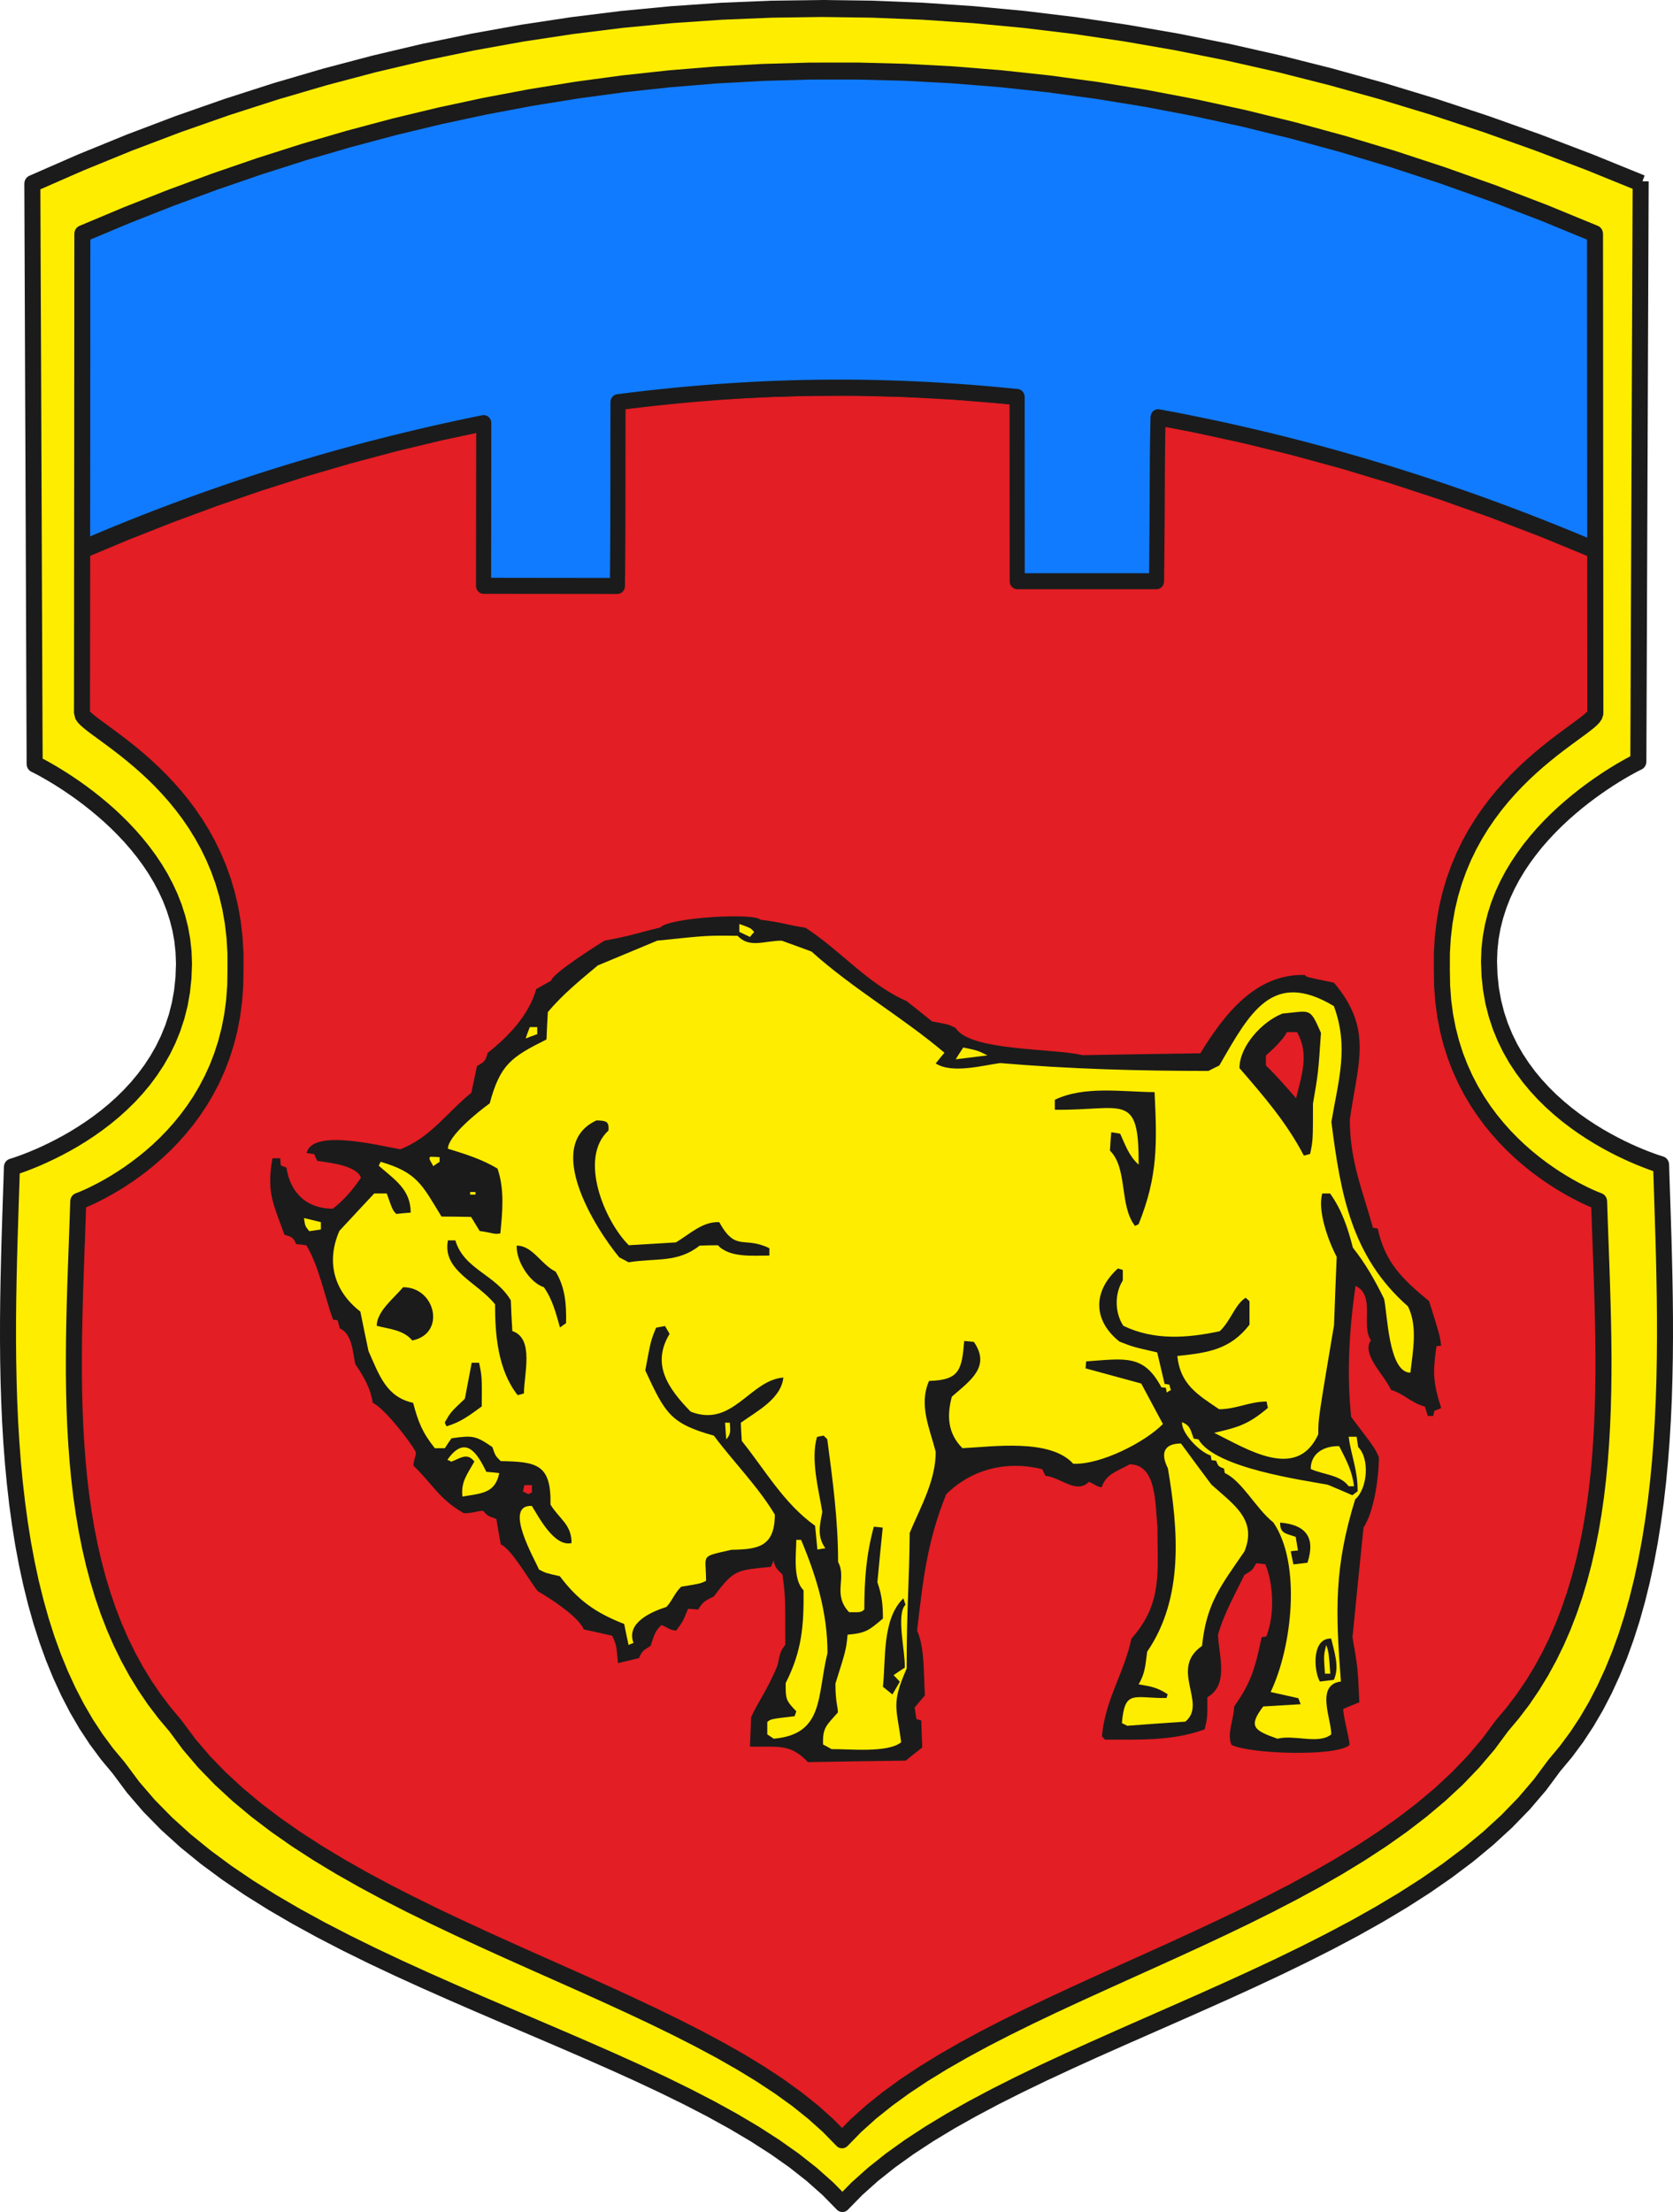 <svg width="59" height="78" viewBox="0 0 59 78" fill="none" xmlns="http://www.w3.org/2000/svg">
<path fill-rule="evenodd" clip-rule="evenodd" d="M56.248 19.414L56.261 25.151C56.261 25.716 50.684 27.882 50.847 34.188C50.766 40.363 56.393 42.362 56.393 42.362C56.588 48.592 57.246 56.037 52.966 60.855C48.14 67.885 34.599 70.065 29.695 75.453C24.792 70.065 11.011 67.885 6.185 60.855C1.905 56.037 2.563 48.592 2.758 42.362C2.758 42.362 8.385 40.363 8.304 34.188C8.467 27.882 2.891 25.716 2.891 25.151C2.895 19.515 2.899 25.049 2.903 19.414C19.422 12.278 37.042 11.249 56.248 19.414Z" fill="#E31E24"/>
<path d="M55.995 25.152L55.983 19.414L56.515 19.413L56.528 25.15V25.151L55.995 25.152ZM56.528 25.15C56.529 25.306 56.41 25.433 56.263 25.433C56.115 25.434 55.996 25.308 55.995 25.152L56.528 25.15ZM51.115 34.192L50.582 34.184V34.196L50.584 33.6L50.617 33.027L50.681 32.478L50.774 31.952L50.893 31.449L51.036 30.968L51.201 30.509L51.386 30.072L51.588 29.657L51.805 29.262L52.036 28.889L52.277 28.535L52.528 28.201L52.785 27.887L53.046 27.59L53.309 27.313L53.573 27.052L53.834 26.809L54.092 26.583L54.343 26.372L54.586 26.177L54.818 25.998L55.037 25.832L55.241 25.682L55.428 25.545L55.596 25.423L55.74 25.314L55.859 25.22L55.947 25.143L56 25.088L56.011 25.076L55.995 25.151H56.528L56.481 25.341L56.398 25.464L56.301 25.565L56.187 25.665L56.053 25.771L55.901 25.886L55.731 26.011L55.545 26.147L55.343 26.295L55.129 26.456L54.904 26.631L54.669 26.819L54.427 27.022L54.18 27.239L53.93 27.472L53.679 27.72L53.428 27.984L53.181 28.265L52.938 28.562L52.702 28.877L52.474 29.209L52.258 29.56L52.055 29.929L51.865 30.317L51.693 30.725L51.539 31.153L51.406 31.602L51.295 32.072L51.208 32.565L51.148 33.079L51.116 33.618L51.115 34.18V34.192ZM51.115 34.18C51.119 34.336 51.003 34.466 50.856 34.47C50.709 34.474 50.586 34.352 50.582 34.196L51.115 34.18ZM56.66 42.353L56.127 42.372L56.309 42.63L56.288 42.622L56.238 42.603L56.158 42.571L56.051 42.526L55.919 42.467L55.764 42.394L55.589 42.307L55.395 42.205L55.184 42.088L54.959 41.955L54.721 41.806L54.473 41.641L54.216 41.459L53.953 41.259L53.686 41.041L53.417 40.805L53.148 40.55L52.881 40.276L52.618 39.982L52.362 39.668L52.114 39.333L51.877 38.977L51.653 38.599L51.444 38.2L51.253 37.779L51.081 37.334L50.93 36.867L50.804 36.378L50.704 35.864L50.633 35.328L50.591 34.768L50.582 34.184L51.115 34.192L51.124 34.741L51.162 35.267L51.23 35.768L51.323 36.246L51.44 36.702L51.579 37.136L51.739 37.548L51.917 37.94L52.112 38.312L52.32 38.663L52.541 38.995L52.773 39.308L53.013 39.602L53.26 39.878L53.511 40.136L53.764 40.377L54.018 40.599L54.271 40.805L54.52 40.994L54.763 41.167L54.998 41.324L55.224 41.465L55.437 41.591L55.637 41.702L55.82 41.798L55.986 41.88L56.131 41.948L56.253 42.003L56.352 42.045L56.423 42.074L56.467 42.09L56.478 42.094L56.66 42.353ZM56.478 42.094C56.618 42.144 56.693 42.304 56.646 42.452C56.6 42.6 56.449 42.68 56.309 42.63L56.478 42.094ZM53.183 61.021L52.752 60.688L52.773 60.661L53.151 60.212L53.501 59.75L53.825 59.274L54.124 58.784L54.399 58.282L54.65 57.768L54.88 57.243L55.087 56.707L55.275 56.16L55.443 55.604L55.592 55.039L55.724 54.466L55.839 53.886L55.938 53.298L56.023 52.705L56.094 52.106L56.152 51.502L56.198 50.895L56.233 50.284L56.258 49.671L56.273 49.056L56.281 48.439L56.282 47.823L56.276 47.206L56.265 46.591L56.25 45.977L56.232 45.366L56.212 44.758L56.19 44.154L56.168 43.554L56.147 42.96L56.127 42.372L56.66 42.353L56.68 42.94L56.701 43.533L56.723 44.132L56.744 44.737L56.765 45.347L56.783 45.961L56.798 46.579L56.809 47.198L56.815 47.82L56.814 48.443L56.806 49.067L56.79 49.691L56.765 50.313L56.729 50.935L56.683 51.554L56.623 52.17L56.551 52.782L56.464 53.391L56.362 53.994L56.244 54.591L56.107 55.183L55.953 55.767L55.779 56.343L55.584 56.911L55.368 57.469L55.129 58.017L54.866 58.554L54.578 59.08L54.265 59.593L53.925 60.093L53.557 60.578L53.161 61.048L53.183 61.021ZM53.161 61.048C53.06 61.162 52.892 61.167 52.785 61.06C52.678 60.953 52.672 60.774 52.773 60.661L53.161 61.048ZM29.505 75.649L29.888 75.257H29.505L30.002 74.747L30.546 74.258L31.133 73.786L31.76 73.331L32.424 72.89L33.121 72.461L33.849 72.043L34.604 71.635L35.383 71.234L36.184 70.839L37.002 70.448L37.836 70.061L38.681 69.675L39.535 69.288L40.394 68.901L41.255 68.51L42.116 68.115L42.973 67.714L43.822 67.305L44.661 66.888L45.487 66.46L46.295 66.02L47.083 65.568L47.848 65.101L48.587 64.618L49.296 64.118L49.972 63.6L50.612 63.062L51.213 62.503L51.772 61.922L52.286 61.318L52.752 60.688L53.183 61.021L52.694 61.682L52.157 62.314L51.575 62.918L50.953 63.496L50.294 64.051L49.599 64.583L48.874 65.094L48.121 65.587L47.343 66.061L46.543 66.52L45.725 66.965L44.891 67.397L44.045 67.818L43.19 68.23L42.33 68.633L41.466 69.029L40.603 69.421L39.743 69.808L38.891 70.194L38.048 70.579L37.218 70.965L36.405 71.353L35.612 71.744L34.841 72.141L34.097 72.543L33.381 72.954L32.699 73.374L32.052 73.804L31.445 74.245L30.879 74.699L30.36 75.167L29.888 75.649H29.505ZM29.888 75.649C29.786 75.761 29.617 75.765 29.511 75.656C29.406 75.548 29.403 75.369 29.505 75.257L29.888 75.649ZM5.992 61.048L6.38 60.661L6.401 60.688L6.868 61.317L7.383 61.922L7.945 62.503L8.551 63.062L9.196 63.599L9.879 64.118L10.595 64.618L11.341 65.1L12.115 65.567L12.913 66.02L13.731 66.459L14.567 66.887L15.416 67.305L16.277 67.713L17.145 68.114L18.017 68.51L18.889 68.9L19.76 69.288L20.625 69.674L21.48 70.06L22.324 70.448L23.153 70.838L23.962 71.233L24.751 71.634L25.514 72.043L26.249 72.46L26.952 72.889L27.622 73.33L28.253 73.786L28.843 74.257L29.39 74.747L29.888 75.257L29.505 75.649L29.033 75.167L28.511 74.7L27.943 74.245L27.331 73.804L26.679 73.374L25.99 72.955L25.268 72.544L24.515 72.141L23.736 71.745L22.933 71.353L22.11 70.965L21.27 70.58L20.417 70.195L19.553 69.809L18.683 69.421L17.808 69.03L16.933 68.633L16.061 68.23L15.196 67.819L14.339 67.398L13.495 66.966L12.667 66.521L11.858 66.062L11.071 65.587L10.31 65.095L9.577 64.584L8.876 64.052L8.211 63.497L7.585 62.919L7 62.314L6.461 61.682L5.971 61.021L5.992 61.048ZM5.971 61.021C5.884 60.895 5.91 60.718 6.029 60.626C6.148 60.534 6.315 60.562 6.401 60.688L5.971 61.021ZM2.675 42.094L2.844 42.63L3.026 42.372L3.006 42.96L2.985 43.554L2.963 44.154L2.942 44.758L2.921 45.366L2.903 45.977L2.888 46.591L2.877 47.206L2.872 47.823L2.872 48.439L2.88 49.056L2.896 49.671L2.921 50.284L2.956 50.895L3.002 51.502L3.059 52.106L3.13 52.705L3.215 53.298L3.314 53.886L3.43 54.466L3.561 55.039L3.711 55.604L3.879 56.16L4.066 56.707L4.274 57.243L4.503 57.768L4.755 58.282L5.029 58.784L5.328 59.274L5.652 59.75L6.002 60.212L6.38 60.661L5.992 61.048L5.596 60.578L5.228 60.093L4.888 59.593L4.575 59.08L4.288 58.554L4.025 58.017L3.786 57.469L3.569 56.911L3.375 56.343L3.2 55.767L3.046 55.182L2.91 54.591L2.791 53.994L2.689 53.391L2.602 52.782L2.53 52.17L2.471 51.554L2.424 50.935L2.389 50.313L2.363 49.691L2.347 49.067L2.339 48.443L2.339 47.82L2.345 47.198L2.355 46.579L2.37 45.961L2.389 45.347L2.409 44.737L2.431 44.132L2.453 43.533L2.474 42.94L2.493 42.353L2.675 42.094ZM2.493 42.353C2.498 42.197 2.621 42.075 2.768 42.08C2.915 42.085 3.031 42.216 3.026 42.372L2.493 42.353ZM8.038 34.18L8.571 34.196V34.184L8.562 34.768L8.521 35.328L8.449 35.864L8.349 36.378L8.223 36.867L8.073 37.334L7.901 37.778L7.709 38.2L7.501 38.599L7.276 38.977L7.04 39.333L6.792 39.668L6.535 39.982L6.273 40.276L6.006 40.55L5.737 40.805L5.467 41.041L5.2 41.259L4.937 41.459L4.681 41.641L4.432 41.806L4.195 41.955L3.969 42.088L3.758 42.205L3.565 42.307L3.389 42.394L3.234 42.467L3.102 42.526L2.996 42.571L2.916 42.603L2.866 42.622L2.844 42.63L2.675 42.094L2.686 42.09L2.73 42.074L2.802 42.045L2.9 42.003L3.023 41.948L3.168 41.88L3.333 41.798L3.517 41.702L3.716 41.591L3.93 41.465L4.155 41.324L4.391 41.167L4.634 40.994L4.883 40.805L5.135 40.599L5.389 40.377L5.643 40.136L5.894 39.878L6.14 39.602L6.381 39.308L6.612 38.995L6.833 38.663L7.042 38.312L7.236 37.94L7.414 37.549L7.574 37.136L7.714 36.702L7.831 36.246L7.924 35.768L7.991 35.267L8.03 34.741L8.038 34.192V34.18ZM8.038 34.192C8.036 34.036 8.154 33.907 8.301 33.905C8.448 33.903 8.569 34.028 8.571 34.184L8.038 34.192ZM2.625 25.151L3.158 25.151V25.151L3.143 25.076L3.153 25.088L3.206 25.143L3.295 25.22L3.413 25.314L3.558 25.423L3.725 25.545L3.912 25.682L4.116 25.832L4.336 25.998L4.568 26.177L4.811 26.372L5.062 26.583L5.319 26.809L5.581 27.052L5.844 27.313L6.108 27.59L6.369 27.887L6.626 28.201L6.876 28.535L7.118 28.889L7.348 29.262L7.566 29.657L7.768 30.072L7.953 30.509L8.117 30.968L8.261 31.449L8.379 31.952L8.472 32.478L8.536 33.027L8.57 33.6L8.571 34.196L8.038 34.18L8.037 33.618L8.006 33.079L7.945 32.565L7.859 32.072L7.748 31.602L7.614 31.153L7.46 30.725L7.288 30.317L7.099 29.929L6.895 29.56L6.679 29.209L6.452 28.877L6.216 28.562L5.973 28.265L5.725 27.984L5.475 27.72L5.223 27.472L4.973 27.239L4.726 27.022L4.484 26.819L4.25 26.631L4.024 26.456L3.81 26.295L3.609 26.147L3.422 26.01L3.252 25.886L3.1 25.771L2.967 25.665L2.853 25.565L2.755 25.464L2.672 25.341L2.625 25.151V25.151ZM2.625 25.151C2.625 24.995 2.745 24.868 2.892 24.868C3.039 24.868 3.158 24.995 3.158 25.151H2.625ZM2.804 19.152L3.005 19.675L3.171 19.414L3.17 20.345L3.169 21.047L3.169 21.553L3.168 21.896L3.168 22.016L3.167 22.108L3.167 22.175L3.166 22.222L3.166 22.254L3.165 22.277L3.165 22.294L3.164 22.302V22.302L3.164 22.307L3.163 22.32L3.163 22.348L3.163 22.393L3.162 22.46L3.162 22.55L3.162 22.67L3.161 23.012L3.16 23.518L3.159 24.22L3.158 25.151L2.625 25.151L2.626 24.219L2.627 23.517L2.628 23.011L2.629 22.668L2.629 22.548L2.63 22.456L2.63 22.389L2.63 22.342L2.631 22.309L2.631 22.287L2.632 22.273L2.633 22.262L2.633 22.259L2.633 22.257L2.633 22.245L2.633 22.216L2.634 22.171L2.634 22.104L2.635 22.014L2.635 21.894L2.636 21.552L2.637 21.046L2.637 20.344L2.638 19.413L2.804 19.152ZM2.638 19.413C2.638 19.257 2.758 19.131 2.905 19.131C3.052 19.131 3.171 19.258 3.171 19.414L2.638 19.413ZM56.515 19.413L55.983 19.414L56.15 19.676L54.36 18.939L52.579 18.256L50.807 17.626L49.045 17.048L47.291 16.521L45.547 16.045L43.811 15.619L42.084 15.243L40.366 14.916L38.656 14.638L36.955 14.408L35.262 14.226L33.578 14.09L31.901 14.001L30.233 13.957L28.573 13.959L26.92 14.005L25.276 14.095L23.638 14.229L22.009 14.406L20.386 14.625L18.772 14.886L17.164 15.188L15.563 15.531L13.97 15.915L12.384 16.338L10.804 16.799L9.231 17.3L7.665 17.838L6.105 18.414L4.552 19.026L3.005 19.675L2.804 19.152L4.361 18.499L5.925 17.882L7.495 17.302L9.072 16.76L10.657 16.256L12.248 15.791L13.846 15.365L15.452 14.979L17.065 14.633L18.685 14.329L20.313 14.066L21.948 13.845L23.59 13.666L25.241 13.531L26.899 13.44L28.566 13.394L30.24 13.392L31.922 13.436L33.612 13.526L35.31 13.663L37.016 13.847L38.731 14.079L40.453 14.359L42.185 14.688L43.925 15.067L45.673 15.496L47.43 15.975L49.196 16.506L50.971 17.088L52.754 17.723L54.547 18.41L56.348 19.151L56.515 19.413ZM56.348 19.151C56.485 19.209 56.551 19.374 56.496 19.519C56.442 19.663 56.286 19.734 56.15 19.676L56.348 19.151Z" fill="#1B1B1B"/>
<path fill-rule="evenodd" clip-rule="evenodd" d="M2.897 19.339C7.525 17.34 12.25 15.891 17.061 14.919L17.054 20.656L21.774 20.661C21.798 18.608 21.79 17.033 21.795 14.181C26.486 13.576 30.984 13.493 35.871 13.999L35.874 20.494L40.787 20.495C40.826 17.115 40.8 16.587 40.842 14.711C45.864 15.632 51.007 17.15 56.258 19.382L56.25 8.244C37.045 0.079 19.424 1.109 2.906 8.244C2.903 11.942 2.9 15.641 2.897 19.339Z" fill="#107BFF"/>
<path d="M17.326 14.919L16.794 14.918L17.11 15.196L16.66 15.289L16.212 15.384L15.764 15.481L15.316 15.582L14.869 15.685L14.422 15.792L13.976 15.901L13.53 16.013L13.085 16.128L12.641 16.246L12.197 16.367L11.753 16.491L11.31 16.617L10.867 16.747L10.426 16.88L9.984 17.015L9.543 17.154L9.103 17.295L8.663 17.44L8.224 17.587L7.786 17.738L7.347 17.892L6.91 18.049L6.473 18.209L6.036 18.372L5.601 18.538L5.165 18.707L4.73 18.88L4.296 19.055L3.863 19.234L3.429 19.416L2.997 19.601L2.796 19.077L3.232 18.891L3.668 18.707L4.105 18.527L4.542 18.351L4.98 18.177L5.419 18.006L5.858 17.839L6.298 17.675L6.738 17.514L7.179 17.356L7.62 17.201L8.062 17.049L8.504 16.901L8.947 16.755L9.39 16.612L9.834 16.473L10.279 16.336L10.724 16.203L11.17 16.072L11.616 15.944L12.062 15.82L12.51 15.698L12.958 15.579L13.406 15.464L13.854 15.351L14.304 15.241L14.754 15.134L15.204 15.029L15.655 14.928L16.106 14.83L16.558 14.734L17.01 14.641L17.326 14.919ZM17.01 14.641C17.154 14.612 17.294 14.713 17.322 14.866C17.349 15.019 17.254 15.167 17.11 15.196L17.01 14.641ZM16.787 20.656L16.794 14.918L17.326 14.919L17.32 20.657L17.053 20.939L16.787 20.656ZM17.32 20.657C17.32 20.813 17.2 20.939 17.053 20.939C16.906 20.939 16.787 20.812 16.787 20.656L17.32 20.657ZM21.773 20.944L17.053 20.939L17.054 20.373L21.774 20.379L22.04 20.665L21.773 20.944ZM21.774 20.379C21.921 20.379 22.04 20.506 22.04 20.662C22.04 20.818 21.92 20.944 21.773 20.944L21.774 20.379ZM21.762 13.901L21.826 14.462L22.061 14.182L22.06 14.702L22.059 15.195L22.059 15.663L22.058 16.109L22.058 16.535L22.058 16.944L22.057 17.339L22.057 17.721L22.056 18.095L22.055 18.462L22.055 18.643L22.054 18.824L22.053 19.005L22.052 19.185L22.051 19.366L22.05 19.547L22.049 19.729L22.047 19.913L22.046 20.098L22.044 20.285L22.042 20.473L22.04 20.665L21.507 20.658L21.509 20.467L21.511 20.279L21.513 20.092L21.514 19.908L21.516 19.725L21.517 19.543L21.518 19.362L21.52 19.182L21.52 19.002L21.521 18.822L21.522 18.641L21.523 18.46L21.523 18.094L21.524 17.721L21.524 17.338L21.525 16.943L21.525 16.534L21.525 16.108L21.526 15.662L21.526 15.194L21.527 14.701L21.528 14.181L21.762 13.901ZM21.528 14.181C21.528 14.025 21.648 13.899 21.795 13.899C21.942 13.899 22.061 14.026 22.061 14.182L21.528 14.181ZM36.136 13.999L35.603 13.999L35.844 14.28L35.389 14.235L34.936 14.193L34.485 14.154L34.035 14.119L33.588 14.087L33.143 14.058L32.699 14.033L32.257 14.011L31.816 13.993L31.377 13.978L30.938 13.966L30.501 13.957L30.065 13.952L29.63 13.95L29.195 13.952L28.762 13.956L28.328 13.964L27.896 13.975L27.464 13.99L27.032 14.007L26.599 14.028L26.168 14.051L25.736 14.078L25.304 14.108L24.871 14.142L24.438 14.178L24.005 14.218L23.571 14.261L23.136 14.306L22.7 14.355L22.264 14.407L21.826 14.462L21.762 13.901L22.203 13.846L22.643 13.793L23.082 13.744L23.52 13.698L23.957 13.655L24.394 13.615L24.831 13.578L25.267 13.545L25.703 13.514L26.138 13.487L26.574 13.463L27.009 13.442L27.445 13.425L27.881 13.41L28.318 13.399L28.755 13.391L29.192 13.387L29.63 13.385L30.069 13.387L30.509 13.392L30.95 13.401L31.392 13.413L31.835 13.428L32.28 13.447L32.726 13.469L33.173 13.494L33.622 13.523L34.073 13.555L34.526 13.59L34.98 13.629L35.437 13.672L35.896 13.717L36.136 13.999ZM35.896 13.717C36.042 13.732 36.149 13.871 36.135 14.026C36.121 14.181 35.991 14.295 35.844 14.28L35.896 13.717ZM35.607 20.494L35.603 13.999L36.136 13.999L36.139 20.494L35.873 20.777L35.607 20.494ZM36.139 20.494C36.139 20.65 36.02 20.777 35.873 20.777C35.726 20.777 35.607 20.65 35.607 20.494L36.139 20.494ZM40.786 20.778L35.873 20.777V20.212L40.786 20.213L41.052 20.499L40.786 20.778ZM40.786 20.213C40.933 20.213 41.052 20.339 41.052 20.495C41.052 20.651 40.933 20.778 40.786 20.778V20.213ZM40.886 14.433L40.795 14.99L41.107 14.718L41.103 14.889L41.1 15.054L41.097 15.212L41.094 15.365L41.092 15.512L41.09 15.656L41.088 15.797L41.087 15.934L41.085 16.071L41.084 16.206L41.083 16.341L41.082 16.476L41.08 16.753L41.079 17.041L41.077 17.346L41.076 17.676L41.074 18.035L41.072 18.431L41.07 18.645L41.068 18.869L41.066 19.106L41.064 19.356L41.062 19.619L41.059 19.897L41.056 20.19L41.052 20.499L40.519 20.492L40.523 20.183L40.526 19.891L40.529 19.613L40.531 19.35L40.533 19.101L40.535 18.864L40.537 18.64L40.539 18.427L40.541 18.032L40.543 17.673L40.544 17.343L40.546 17.038L40.547 16.749L40.549 16.473L40.55 16.336L40.551 16.201L40.552 16.064L40.554 15.928L40.555 15.789L40.557 15.648L40.559 15.503L40.562 15.355L40.564 15.201L40.567 15.042L40.571 14.877L40.574 14.705L40.886 14.433ZM40.574 14.705C40.578 14.549 40.7 14.425 40.847 14.429C40.994 14.432 41.11 14.562 41.107 14.718L40.574 14.705ZM55.991 19.382L56.524 19.382L56.158 19.644L55.668 19.438L55.178 19.235L54.689 19.037L54.2 18.843L53.713 18.653L53.225 18.467L52.739 18.285L52.253 18.107L51.768 17.933L51.284 17.764L50.8 17.598L50.317 17.436L49.834 17.278L49.352 17.123L48.871 16.973L48.391 16.827L47.911 16.684L47.431 16.545L46.953 16.41L46.475 16.279L45.998 16.151L45.522 16.028L45.046 15.908L44.571 15.791L44.097 15.678L43.623 15.569L43.15 15.464L42.677 15.362L42.206 15.263L41.735 15.169L41.265 15.077L40.795 14.99L40.886 14.433L41.359 14.521L41.833 14.613L42.307 14.709L42.782 14.808L43.258 14.91L43.734 15.017L44.211 15.127L44.689 15.24L45.167 15.357L45.647 15.478L46.127 15.603L46.607 15.731L47.088 15.864L47.57 16L48.053 16.139L48.536 16.283L49.02 16.43L49.504 16.582L49.99 16.737L50.475 16.896L50.962 17.059L51.449 17.227L51.937 17.397L52.425 17.572L52.915 17.752L53.404 17.935L53.895 18.122L54.386 18.313L54.877 18.509L55.37 18.708L55.863 18.912L56.356 19.119L55.991 19.382ZM56.356 19.119C56.493 19.177 56.559 19.342 56.505 19.487C56.45 19.632 56.295 19.702 56.158 19.644L56.356 19.119ZM56.515 8.244L56.524 19.382L55.991 19.382L55.983 8.244L56.348 7.982L56.515 8.244ZM55.983 8.244C55.983 8.088 56.102 7.961 56.249 7.961C56.396 7.961 56.515 8.088 56.515 8.244L55.983 8.244ZM3.171 8.244L2.638 8.244L2.804 7.982L4.361 7.329L5.925 6.713L7.495 6.133L9.072 5.591L10.657 5.087L12.248 4.622L13.846 4.196L15.452 3.809L17.065 3.464L18.685 3.159L20.313 2.896L21.948 2.675L23.59 2.497L25.241 2.362L26.899 2.271L28.566 2.224L30.24 2.223L31.922 2.267L33.612 2.357L35.31 2.493L37.016 2.677L38.731 2.909L40.453 3.189L42.185 3.519L43.925 3.897L45.673 4.326L47.43 4.806L49.196 5.336L50.971 5.919L52.754 6.553L54.547 7.241L56.348 7.982L56.15 8.506L54.36 7.77L52.579 7.087L50.807 6.456L49.045 5.878L47.291 5.351L45.547 4.875L43.811 4.45L42.084 4.074L40.366 3.747L38.656 3.469L36.955 3.239L35.262 3.056L33.578 2.92L31.901 2.831L30.233 2.788L28.573 2.789L26.92 2.835L25.276 2.926L23.638 3.06L22.009 3.236L20.386 3.456L18.772 3.717L17.164 4.019L15.563 4.362L13.97 4.745L12.384 5.168L10.804 5.63L9.231 6.13L7.665 6.669L6.105 7.244L4.552 7.857L3.005 8.506L3.171 8.244ZM3.005 8.506C2.869 8.565 2.713 8.495 2.658 8.351C2.602 8.206 2.668 8.041 2.804 7.982L3.005 8.506ZM2.796 19.077L2.997 19.601L2.63 19.339L2.63 18.645L2.631 17.952L2.631 17.259L2.632 16.565L2.632 15.871L2.633 15.178L2.633 14.485L2.634 13.791L2.635 13.098L2.635 12.404L2.636 11.711L2.636 11.017L2.637 10.324L2.637 9.631L2.638 8.937L2.638 8.244L3.171 8.244L3.171 8.938L3.17 9.631L3.169 10.324L3.169 11.018L3.169 11.711L3.168 12.405L3.167 13.098L3.167 13.791L3.166 14.485L3.166 15.178L3.165 15.872L3.165 16.565L3.164 17.259L3.164 17.952L3.163 18.646L3.163 19.339L2.796 19.077ZM3.163 19.339C3.163 19.495 3.043 19.622 2.896 19.622C2.749 19.622 2.63 19.495 2.63 19.339L3.163 19.339Z" fill="#1B1B1B"/>
<path fill-rule="evenodd" clip-rule="evenodd" d="M57.859 6.393L57.778 26.857C57.778 26.857 52.512 29.351 52.512 33.898C52.512 39.333 58.58 41.069 58.58 41.069C58.786 47.674 59.351 57.148 54.814 62.256C49.697 69.71 34.907 71.988 29.708 77.701C24.51 71.988 9.303 69.793 4.186 62.339C-0.351 57.231 0.214 47.757 0.42 41.153C0.42 41.153 6.488 39.416 6.488 33.981C6.488 29.434 1.222 26.94 1.222 26.94C1.195 20.118 1.168 13.297 1.141 6.476C19.346 -1.756 38.264 -1.759 57.895 6.467L57.859 6.393ZM56.249 8.244L56.262 25.151C56.262 25.716 50.685 27.882 50.849 34.188C50.767 40.363 56.394 42.363 56.394 42.363C56.589 48.592 57.247 56.037 52.967 60.855C48.141 67.885 34.6 70.065 29.696 75.453C24.793 70.065 11.012 67.885 6.186 60.855C1.906 56.037 2.564 48.592 2.76 42.363C2.76 42.363 8.386 40.363 8.305 34.188C8.468 27.882 2.892 25.716 2.892 25.151C2.896 19.515 2.9 13.88 2.905 8.244C19.423 1.109 37.044 0.08 56.249 8.244Z" fill="#FFED00"/>
<path d="M57.495 26.855L57.577 6.391L58.142 6.394L58.061 26.858L57.893 27.13L57.495 26.855ZM58.061 26.858C58.06 27.023 57.933 27.157 57.777 27.156C57.621 27.156 57.495 27.021 57.495 26.855L58.061 26.858ZM52.794 33.898H52.229L52.245 33.455L52.292 33.024L52.367 32.607L52.468 32.203L52.593 31.813L52.74 31.436L52.907 31.074L53.092 30.725L53.293 30.391L53.507 30.071L53.732 29.765L53.967 29.473L54.209 29.194L54.457 28.93L54.708 28.68L54.961 28.444L55.214 28.222L55.465 28.014L55.711 27.819L55.951 27.639L56.183 27.473L56.406 27.32L56.616 27.182L56.813 27.058L56.994 26.948L57.158 26.853L57.302 26.772L57.424 26.705L57.524 26.653L57.597 26.615L57.644 26.592L57.663 26.583L57.893 27.13L57.882 27.136L57.84 27.156L57.772 27.191L57.679 27.24L57.564 27.303L57.426 27.38L57.27 27.471L57.097 27.576L56.909 27.695L56.708 27.827L56.495 27.973L56.273 28.132L56.043 28.304L55.807 28.49L55.569 28.689L55.328 28.9L55.089 29.124L54.851 29.36L54.617 29.61L54.389 29.87L54.17 30.144L53.96 30.429L53.762 30.725L53.577 31.033L53.408 31.352L53.255 31.683L53.122 32.024L53.009 32.377L52.917 32.74L52.85 33.114L52.809 33.5L52.794 33.898ZM52.794 33.898C52.794 34.063 52.668 34.197 52.512 34.197C52.356 34.197 52.229 34.063 52.229 33.898H52.794ZM58.862 41.059L58.297 41.079L58.506 41.359L58.484 41.352L58.43 41.336L58.345 41.308L58.23 41.269L58.088 41.218L57.922 41.154L57.733 41.079L57.524 40.99L57.297 40.888L57.054 40.773L56.797 40.643L56.529 40.499L56.251 40.34L55.967 40.165L55.677 39.975L55.385 39.768L55.092 39.545L54.802 39.304L54.515 39.046L54.234 38.77L53.963 38.475L53.702 38.161L53.455 37.828L53.223 37.475L53.01 37.101L52.817 36.707L52.647 36.291L52.503 35.855L52.386 35.397L52.301 34.919L52.248 34.419L52.229 33.898H52.794L52.811 34.374L52.859 34.829L52.937 35.264L53.042 35.678L53.173 36.073L53.327 36.449L53.502 36.807L53.697 37.148L53.909 37.471L54.136 37.778L54.377 38.067L54.629 38.341L54.89 38.598L55.158 38.839L55.431 39.065L55.707 39.276L55.983 39.471L56.257 39.651L56.527 39.817L56.791 39.968L57.046 40.105L57.291 40.229L57.523 40.339L57.739 40.436L57.938 40.52L58.117 40.592L58.275 40.651L58.408 40.7L58.515 40.736L58.593 40.761L58.641 40.776L58.653 40.78L58.862 41.059ZM58.653 40.78C58.804 40.823 58.893 40.988 58.852 41.147C58.812 41.307 58.657 41.402 58.506 41.359L58.653 40.78ZM55.042 62.432L54.585 62.08L54.608 62.05L55.007 61.572L55.379 61.07L55.724 60.546L56.043 59.999L56.337 59.431L56.607 58.844L56.855 58.239L57.08 57.617L57.284 56.98L57.467 56.328L57.632 55.663L57.777 54.986L57.906 54.3L58.017 53.604L58.114 52.9L58.195 52.191L58.263 51.476L58.318 50.758L58.361 50.038L58.393 49.316L58.416 48.595L58.429 47.877L58.435 47.161L58.434 46.449L58.427 45.744L58.415 45.046L58.4 44.355L58.381 43.675L58.36 43.007L58.339 42.35L58.318 41.707L58.297 41.079L58.862 41.059L58.882 41.686L58.904 42.329L58.925 42.986L58.946 43.657L58.964 44.34L58.98 45.033L58.992 45.735L58.999 46.446L59 47.163L58.994 47.885L58.98 48.611L58.958 49.34L58.925 50.071L58.881 50.801L58.825 51.53L58.757 52.257L58.674 52.98L58.575 53.697L58.462 54.408L58.33 55.111L58.18 55.806L58.011 56.49L57.822 57.162L57.611 57.821L57.378 58.466L57.12 59.095L56.839 59.707L56.531 60.301L56.196 60.875L55.833 61.427L55.441 61.956L55.019 62.462L55.042 62.432ZM55.019 62.462C54.912 62.582 54.733 62.587 54.62 62.474C54.507 62.361 54.501 62.171 54.608 62.05L55.019 62.462ZM29.505 77.908L29.912 77.492H29.505L30.034 76.952L30.615 76.433L31.244 75.933L31.917 75.451L32.63 74.984L33.381 74.53L34.166 74.088L34.981 73.656L35.823 73.232L36.689 72.814L37.575 72.402L38.477 71.993L39.392 71.585L40.317 71.177L41.248 70.767L42.182 70.355L43.115 69.937L44.044 69.513L44.964 69.082L45.873 68.64L46.766 68.188L47.641 67.724L48.494 67.245L49.321 66.751L50.119 66.241L50.883 65.712L51.611 65.163L52.3 64.594L52.945 64.002L53.543 63.386L54.09 62.746L54.585 62.08L55.042 62.432L54.522 63.133L53.949 63.803L53.326 64.444L52.658 65.057L51.949 65.644L51.201 66.207L50.419 66.749L49.606 67.269L48.765 67.771L47.9 68.257L47.014 68.727L46.112 69.183L45.196 69.628L44.269 70.063L43.337 70.489L42.401 70.907L41.465 71.321L40.534 71.731L39.61 72.138L38.697 72.544L37.799 72.952L36.919 73.362L36.061 73.776L35.228 74.195L34.425 74.621L33.653 75.055L32.918 75.499L32.223 75.954L31.571 76.421L30.966 76.902L30.412 77.397L29.912 77.908H29.505ZM29.912 77.908C29.803 78.027 29.624 78.031 29.512 77.916C29.4 77.801 29.397 77.611 29.505 77.492L29.912 77.908ZM3.981 62.545L4.392 62.133L4.415 62.163L4.91 62.828L5.461 63.468L6.065 64.082L6.716 64.672L7.414 65.239L8.153 65.786L8.93 66.312L9.742 66.82L10.584 67.311L11.453 67.786L12.345 68.247L13.257 68.696L14.184 69.133L15.123 69.561L16.071 69.981L17.023 70.395L17.977 70.804L18.927 71.21L19.871 71.614L20.805 72.018L21.726 72.424L22.629 72.832L23.511 73.247L24.368 73.668L25.198 74.097L25.995 74.536L26.757 74.988L27.48 75.453L28.161 75.934L28.796 76.433L29.381 76.952L29.912 77.492L29.505 77.908L29.004 77.398L28.447 76.904L27.837 76.424L27.178 75.959L26.473 75.506L25.727 75.064L24.944 74.632L24.126 74.209L23.278 73.793L22.403 73.382L21.506 72.976L20.59 72.572L19.659 72.169L18.716 71.765L17.765 71.36L16.81 70.95L15.855 70.535L14.903 70.113L13.958 69.683L13.023 69.242L12.102 68.789L11.199 68.322L10.318 67.84L9.462 67.341L8.634 66.823L7.839 66.284L7.081 65.723L6.361 65.138L5.685 64.526L5.057 63.887L4.48 63.217L3.958 62.515L3.981 62.545ZM3.958 62.515C3.866 62.382 3.894 62.194 4.02 62.097C4.146 61.999 4.323 62.029 4.415 62.163L3.958 62.515ZM0.347 40.863L0.494 41.442L0.703 41.162L0.683 41.79L0.661 42.433L0.64 43.09L0.619 43.759L0.601 44.439L0.585 45.129L0.573 45.827L0.566 46.532L0.565 47.244L0.571 47.96L0.585 48.679L0.607 49.399L0.639 50.121L0.683 50.841L0.737 51.559L0.805 52.274L0.887 52.983L0.983 53.687L1.094 54.383L1.223 55.07L1.368 55.746L1.533 56.411L1.716 57.063L1.92 57.701L2.145 58.323L2.393 58.928L2.663 59.514L2.957 60.082L3.276 60.629L3.621 61.154L3.993 61.656L4.392 62.133L3.981 62.545L3.559 62.039L3.167 61.51L2.804 60.958L2.469 60.384L2.162 59.791L1.88 59.178L1.622 58.549L1.389 57.904L1.178 57.245L0.989 56.573L0.82 55.889L0.67 55.195L0.538 54.491L0.425 53.78L0.326 53.063L0.244 52.34L0.175 51.613L0.119 50.884L0.075 50.154L0.043 49.423L0.02 48.695L0.006 47.968L0 47.246L0.001 46.529L0.008 45.819L0.02 45.116L0.036 44.423L0.054 43.74L0.075 43.07L0.096 42.412L0.118 41.77L0.138 41.143L0.347 40.863ZM0.138 41.143C0.143 40.977 0.274 40.848 0.43 40.853C0.586 40.858 0.708 40.997 0.703 41.162L0.138 41.143ZM6.206 33.981H6.771L6.752 34.502L6.699 35.002L6.614 35.481L6.497 35.938L6.353 36.375L6.183 36.79L5.991 37.184L5.777 37.558L5.545 37.911L5.298 38.245L5.037 38.558L4.766 38.853L4.485 39.129L4.198 39.388L3.908 39.628L3.615 39.851L3.323 40.058L3.034 40.248L2.749 40.423L2.471 40.582L2.203 40.726L1.946 40.856L1.703 40.971L1.476 41.074L1.267 41.162L1.078 41.238L0.912 41.301L0.77 41.352L0.655 41.391L0.57 41.419L0.516 41.435L0.494 41.442L0.347 40.863L0.359 40.859L0.407 40.845L0.485 40.819L0.592 40.783L0.725 40.735L0.883 40.675L1.062 40.603L1.261 40.519L1.477 40.422L1.709 40.312L1.954 40.188L2.209 40.051L2.473 39.9L2.743 39.734L3.017 39.554L3.293 39.359L3.569 39.148L3.842 38.923L4.11 38.681L4.371 38.424L4.623 38.151L4.864 37.861L5.091 37.555L5.303 37.231L5.498 36.891L5.673 36.532L5.827 36.156L5.958 35.761L6.063 35.347L6.141 34.913L6.189 34.458L6.206 33.981ZM6.206 33.981C6.206 33.816 6.332 33.681 6.488 33.681C6.644 33.681 6.771 33.816 6.771 33.981H6.206ZM0.939 26.941L1.505 26.939L1.337 26.666L1.356 26.675L1.403 26.698L1.476 26.736L1.576 26.788L1.699 26.855L1.842 26.936L2.006 27.032L2.187 27.142L2.384 27.266L2.595 27.404L2.817 27.556L3.049 27.722L3.289 27.902L3.535 28.097L3.786 28.305L4.039 28.527L4.292 28.764L4.543 29.014L4.791 29.278L5.033 29.556L5.268 29.848L5.493 30.154L5.707 30.474L5.908 30.808L6.092 31.157L6.26 31.519L6.407 31.896L6.532 32.286L6.633 32.69L6.708 33.108L6.755 33.538L6.771 33.981H6.206L6.191 33.583L6.15 33.197L6.083 32.823L5.991 32.46L5.878 32.107L5.745 31.766L5.592 31.436L5.423 31.116L5.238 30.808L5.04 30.512L4.83 30.227L4.611 29.954L4.383 29.692L4.15 29.444L3.912 29.207L3.672 28.983L3.431 28.772L3.192 28.573L2.957 28.388L2.728 28.215L2.505 28.056L2.292 27.91L2.091 27.778L1.903 27.659L1.73 27.555L1.574 27.464L1.437 27.386L1.321 27.323L1.228 27.274L1.16 27.239L1.118 27.219L1.107 27.213L0.939 26.941ZM1.107 27.213C0.964 27.146 0.9 26.969 0.964 26.818C1.028 26.667 1.195 26.599 1.337 26.666L1.107 27.213ZM1.03 6.2L1.251 6.751L1.423 6.474L1.428 7.753L1.433 9.032L1.438 10.311L1.444 11.59L1.449 12.869L1.454 14.148L1.459 15.427L1.464 16.706L1.469 17.985L1.474 19.264L1.479 20.543L1.484 21.822L1.489 23.101L1.494 24.38L1.499 25.659L1.505 26.939L0.939 26.941L0.934 25.662L0.929 24.383L0.924 23.104L0.919 21.825L0.914 20.546L0.909 19.267L0.904 17.988L0.899 16.709L0.894 15.43L0.888 14.151L0.883 12.872L0.878 11.593L0.873 10.314L0.868 9.035L0.863 7.756L0.858 6.477L1.03 6.2ZM0.858 6.477C0.858 6.311 0.984 6.177 1.139 6.176C1.295 6.175 1.423 6.309 1.423 6.474L0.858 6.477ZM57.999 6.188L57.792 6.746L55.959 6.001L54.13 5.304L52.306 4.656L50.486 4.055L48.67 3.503L46.859 2.999L45.053 2.542L43.25 2.134L41.452 1.774L39.658 1.462L37.868 1.198L36.083 0.983L34.301 0.815L32.525 0.695L30.752 0.623L28.983 0.599L27.219 0.624L25.459 0.696L23.703 0.816L21.952 0.984L20.204 1.201L18.461 1.465L16.721 1.778L14.986 2.138L13.255 2.546L11.528 3.003L9.806 3.507L8.087 4.06L6.372 4.661L4.661 5.309L2.954 6.006L1.251 6.751L1.03 6.2L2.745 5.45L4.464 4.748L6.188 4.094L7.916 3.489L9.648 2.932L11.385 2.423L13.126 1.963L14.87 1.551L16.62 1.188L18.373 0.873L20.131 0.607L21.893 0.388L23.66 0.219L25.43 0.097L27.205 0.024L28.983 0L30.766 0.024L32.553 0.096L34.344 0.217L36.14 0.386L37.939 0.604L39.742 0.87L41.55 1.184L43.361 1.547L45.177 1.958L46.996 2.417L48.82 2.925L50.648 3.481L52.48 4.085L54.316 4.738L56.156 5.439L57.999 6.188ZM55.979 25.151L55.966 8.244L56.532 8.244L56.544 25.151V25.151L55.979 25.151ZM56.544 25.151C56.544 25.316 56.418 25.451 56.262 25.451C56.106 25.451 55.979 25.317 55.979 25.151L56.544 25.151ZM51.131 34.192L50.566 34.184V34.196L50.567 33.599L50.601 33.026L50.666 32.475L50.758 31.948L50.877 31.444L51.021 30.962L51.186 30.502L51.371 30.065L51.573 29.648L51.791 29.253L52.023 28.879L52.264 28.525L52.515 28.191L52.772 27.875L53.034 27.579L53.298 27.3L53.562 27.04L53.824 26.796L54.082 26.569L54.333 26.359L54.576 26.164L54.808 25.984L55.028 25.819L55.232 25.668L55.419 25.531L55.586 25.409L55.73 25.3L55.849 25.206L55.936 25.13L55.988 25.077L55.996 25.068L55.979 25.151H56.544L56.495 25.349L56.41 25.475L56.312 25.578L56.197 25.679L56.062 25.785L55.91 25.9L55.74 26.024L55.554 26.161L55.353 26.309L55.138 26.47L54.913 26.644L54.679 26.833L54.437 27.035L54.191 27.252L53.941 27.484L53.69 27.732L53.44 27.996L53.192 28.276L52.95 28.573L52.715 28.887L52.488 29.219L52.272 29.569L52.069 29.937L51.88 30.325L51.708 30.732L51.554 31.159L51.421 31.607L51.31 32.076L51.224 32.567L51.164 33.081L51.132 33.618L51.131 34.179V34.192ZM51.131 34.179C51.135 34.345 51.012 34.483 50.856 34.487C50.7 34.492 50.57 34.361 50.566 34.196L51.131 34.179ZM56.676 42.352L56.111 42.372L56.304 42.646L56.282 42.639L56.232 42.619L56.152 42.587L56.045 42.542L55.913 42.483L55.758 42.41L55.582 42.322L55.388 42.22L55.176 42.103L54.951 41.97L54.712 41.821L54.464 41.655L54.207 41.473L53.943 41.273L53.676 41.054L53.406 40.818L53.137 40.562L52.869 40.288L52.606 39.993L52.349 39.678L52.101 39.343L51.863 38.986L51.639 38.608L51.43 38.208L51.238 37.785L51.065 37.34L50.915 36.872L50.789 36.382L50.689 35.867L50.617 35.33L50.575 34.769L50.566 34.184L51.131 34.192L51.14 34.74L51.178 35.265L51.245 35.765L51.338 36.242L51.455 36.697L51.594 37.13L51.754 37.541L51.931 37.932L52.125 38.303L52.334 38.654L52.554 38.985L52.785 39.297L53.025 39.591L53.271 39.866L53.522 40.124L53.775 40.364L54.028 40.586L54.28 40.791L54.529 40.98L54.772 41.153L55.006 41.309L55.232 41.45L55.445 41.576L55.644 41.687L55.827 41.782L55.992 41.865L56.137 41.933L56.259 41.987L56.358 42.029L56.429 42.057L56.473 42.074L56.483 42.078L56.676 42.352ZM56.483 42.078C56.631 42.131 56.711 42.301 56.662 42.458C56.612 42.614 56.452 42.699 56.304 42.646L56.483 42.078ZM53.196 61.031L52.739 60.678L52.762 60.649L53.139 60.201L53.488 59.739L53.812 59.264L54.11 58.775L54.385 58.274L54.636 57.761L54.865 57.236L55.072 56.7L55.259 56.154L55.427 55.599L55.576 55.035L55.708 54.462L55.823 53.882L55.923 53.295L56.007 52.702L56.078 52.104L56.136 51.501L56.181 50.894L56.217 50.283L56.241 49.67L56.257 49.055L56.265 48.439L56.266 47.823L56.26 47.206L56.249 46.592L56.234 45.978L56.216 45.367L56.196 44.759L56.174 44.155L56.152 43.555L56.131 42.961L56.111 42.372L56.676 42.352L56.696 42.939L56.717 43.532L56.739 44.132L56.761 44.737L56.781 45.347L56.799 45.961L56.814 46.578L56.825 47.198L56.831 47.82L56.83 48.443L56.822 49.067L56.806 49.691L56.781 50.314L56.745 50.936L56.699 51.555L56.639 52.172L56.567 52.785L56.48 53.393L56.378 53.997L56.259 54.595L56.123 55.187L55.968 55.772L55.794 56.349L55.599 56.917L55.383 57.476L55.143 58.025L54.88 58.562L54.592 59.089L54.278 59.602L53.938 60.103L53.569 60.589L53.173 61.06L53.196 61.031ZM53.173 61.06C53.066 61.18 52.887 61.186 52.773 61.073C52.66 60.959 52.655 60.769 52.762 60.649L53.173 61.06ZM29.493 75.661L29.9 75.245H29.493L29.991 74.735L30.536 74.245L31.124 73.772L31.751 73.317L32.415 72.875L33.113 72.446L33.841 72.028L34.596 71.619L35.376 71.218L36.177 70.823L36.995 70.433L37.829 70.045L38.674 69.659L39.528 69.273L40.388 68.885L41.249 68.495L42.11 68.099L42.966 67.698L43.816 67.29L44.654 66.872L45.479 66.445L46.287 66.005L47.075 65.553L47.84 65.086L48.578 64.604L49.287 64.104L49.962 63.587L50.602 63.049L51.202 62.491L51.761 61.91L52.273 61.307L52.739 60.678L53.196 61.031L52.706 61.693L52.168 62.325L51.586 62.931L50.964 63.509L50.303 64.064L49.609 64.597L48.883 65.109L48.129 65.601L47.351 66.076L46.551 66.536L45.732 66.981L44.898 67.413L44.052 67.834L43.197 68.245L42.336 68.648L41.472 69.045L40.609 69.436L39.75 69.824L38.897 70.21L38.054 70.595L37.225 70.98L36.412 71.368L35.618 71.76L34.848 72.156L34.104 72.559L33.389 72.969L32.707 73.388L32.061 73.818L31.454 74.259L30.889 74.712L30.37 75.179L29.9 75.661H29.493ZM29.9 75.661C29.791 75.78 29.612 75.784 29.5 75.669C29.388 75.554 29.385 75.364 29.493 75.245L29.9 75.661ZM5.98 61.06L6.392 60.649L6.414 60.678L6.88 61.306L7.395 61.91L7.956 62.49L8.561 63.048L9.206 63.586L9.888 64.104L10.603 64.603L11.349 65.085L12.123 65.552L12.92 66.005L13.738 66.444L14.574 66.871L15.423 67.289L16.283 67.697L17.151 68.099L18.023 68.494L18.895 68.884L19.766 69.272L20.631 69.658L21.487 70.044L22.331 70.432L23.159 70.823L23.969 71.218L24.758 71.619L25.521 72.028L26.257 72.445L26.96 72.874L27.63 73.316L28.262 73.772L28.854 74.244L29.401 74.734L29.9 75.245L29.493 75.661L29.022 75.18L28.501 74.713L27.934 74.259L27.323 73.819L26.671 73.389L25.983 72.97L25.261 72.559L24.508 72.156L23.729 71.76L22.927 71.369L22.104 70.981L21.264 70.595L20.411 70.21L19.547 69.825L18.676 69.437L17.802 69.046L16.927 68.649L16.055 68.246L15.189 67.834L14.332 67.413L13.488 66.981L12.659 66.536L11.85 66.077L11.063 65.602L10.301 65.109L9.568 64.598L8.867 64.065L8.201 63.51L7.574 62.931L6.988 62.326L6.448 61.693L5.958 61.031L5.98 61.06ZM5.958 61.031C5.866 60.897 5.894 60.71 6.02 60.612C6.146 60.515 6.323 60.544 6.414 60.678L5.958 61.031ZM2.67 42.078L2.849 42.646L3.042 42.372L3.022 42.961L3.001 43.555L2.979 44.155L2.958 44.759L2.937 45.367L2.919 45.978L2.904 46.592L2.893 47.206L2.888 47.823L2.888 48.439L2.896 49.055L2.912 49.67L2.937 50.283L2.972 50.894L3.018 51.501L3.075 52.104L3.146 52.702L3.231 53.295L3.33 53.882L3.445 54.462L3.577 55.035L3.726 55.599L3.894 56.154L4.081 56.7L4.289 57.236L4.518 57.761L4.769 58.274L5.043 58.776L5.341 59.264L5.665 59.739L6.015 60.201L6.392 60.649L5.98 61.06L5.584 60.589L5.215 60.103L4.875 59.602L4.561 59.089L4.273 58.562L4.01 58.025L3.771 57.476L3.554 56.917L3.359 56.349L3.185 55.772L3.03 55.187L2.894 54.595L2.775 53.997L2.673 53.393L2.586 52.785L2.514 52.172L2.455 51.555L2.408 50.936L2.372 50.314L2.347 49.691L2.331 49.067L2.323 48.443L2.323 47.82L2.328 47.198L2.339 46.578L2.354 45.961L2.372 45.347L2.393 44.737L2.415 44.132L2.437 43.532L2.458 42.939L2.477 42.352L2.67 42.078ZM2.477 42.352C2.482 42.187 2.613 42.058 2.769 42.063C2.925 42.068 3.047 42.207 3.042 42.372L2.477 42.352ZM8.022 34.179L8.587 34.196V34.184L8.578 34.769L8.537 35.33L8.465 35.867L8.365 36.382L8.238 36.873L8.088 37.34L7.916 37.785L7.724 38.208L7.514 38.608L7.29 38.986L7.052 39.343L6.804 39.678L6.547 39.993L6.284 40.288L6.017 40.562L5.747 40.818L5.477 41.054L5.21 41.273L4.947 41.473L4.69 41.655L4.441 41.821L4.203 41.97L3.977 42.103L3.766 42.22L3.571 42.322L3.396 42.41L3.241 42.483L3.108 42.542L3.001 42.587L2.921 42.619L2.871 42.639L2.849 42.646L2.67 42.078L2.68 42.074L2.724 42.057L2.796 42.029L2.894 41.987L3.016 41.933L3.161 41.865L3.326 41.782L3.509 41.687L3.708 41.576L3.922 41.45L4.147 41.309L4.382 41.153L4.624 40.98L4.873 40.791L5.125 40.586L5.379 40.364L5.632 40.124L5.882 39.866L6.128 39.591L6.368 39.297L6.599 38.985L6.82 38.654L7.028 38.303L7.222 37.932L7.4 37.541L7.559 37.13L7.698 36.697L7.815 36.242L7.908 35.765L7.975 35.265L8.014 34.74L8.022 34.192V34.179ZM8.022 34.192C8.02 34.026 8.145 33.89 8.301 33.888C8.457 33.886 8.585 34.018 8.587 34.184L8.022 34.192ZM2.609 25.151L3.174 25.151V25.151L3.157 25.068L3.165 25.077L3.217 25.13L3.305 25.206L3.423 25.3L3.567 25.409L3.734 25.531L3.921 25.668L4.125 25.819L4.345 25.984L4.577 26.164L4.82 26.359L5.072 26.569L5.329 26.796L5.591 27.04L5.855 27.3L6.119 27.579L6.381 27.875L6.638 28.191L6.889 28.525L7.131 28.879L7.362 29.253L7.58 29.648L7.782 30.065L7.968 30.502L8.133 30.962L8.276 31.444L8.395 31.948L8.488 32.475L8.552 33.026L8.586 33.599L8.587 34.196L8.022 34.179L8.021 33.618L7.989 33.081L7.929 32.567L7.843 32.076L7.732 31.607L7.599 31.159L7.445 30.732L7.273 30.325L7.085 29.937L6.881 29.569L6.666 29.219L6.439 28.887L6.203 28.573L5.961 28.276L5.714 27.996L5.464 27.732L5.213 27.484L4.963 27.252L4.716 27.035L4.475 26.833L4.24 26.644L4.015 26.47L3.801 26.309L3.6 26.161L3.413 26.024L3.243 25.9L3.091 25.785L2.957 25.678L2.842 25.578L2.743 25.475L2.658 25.349L2.609 25.151V25.151ZM2.609 25.151C2.609 24.985 2.736 24.851 2.892 24.851C3.047 24.851 3.174 24.985 3.174 25.151H2.609ZM2.798 7.967L3.011 8.522L3.187 8.244L3.186 9.301L3.185 10.357L3.185 11.414L3.184 12.471L3.183 13.527L3.182 14.584L3.182 15.641L3.181 16.698L3.18 17.754L3.179 18.811L3.178 19.868L3.178 20.924L3.177 21.981L3.176 23.038L3.175 24.094L3.174 25.151L2.609 25.151L2.61 24.094L2.611 23.037L2.612 21.98L2.612 20.924L2.613 19.867L2.614 18.81L2.615 17.754L2.616 16.697L2.617 15.64L2.617 14.584L2.618 13.527L2.619 12.47L2.62 11.414L2.62 10.357L2.621 9.3L2.622 8.244L2.798 7.967ZM2.622 8.244C2.622 8.078 2.749 7.944 2.905 7.944C3.061 7.944 3.187 8.079 3.187 8.244L2.622 8.244ZM56.532 8.244L55.966 8.244L56.144 8.522L54.354 7.786L52.573 7.103L50.802 6.473L49.04 5.895L47.287 5.368L45.543 4.892L43.808 4.466L42.081 4.091L40.363 3.764L38.654 3.486L36.953 3.256L35.261 3.073L33.577 2.938L31.901 2.848L30.233 2.805L28.573 2.806L26.921 2.853L25.276 2.943L23.64 3.077L22.01 3.253L20.389 3.473L18.774 3.734L17.167 4.036L15.567 4.379L13.973 4.762L12.388 5.185L10.808 5.646L9.236 6.147L7.67 6.685L6.11 7.261L4.558 7.873L3.011 8.522L2.798 7.967L4.355 7.313L5.919 6.697L7.49 6.117L9.067 5.575L10.652 5.07L12.244 4.605L13.842 4.179L15.448 3.793L17.061 3.447L18.682 3.142L20.31 2.879L21.946 2.658L23.589 2.48L25.24 2.345L26.899 2.254L28.565 2.207L30.24 2.205L31.922 2.249L33.612 2.339L35.311 2.476L37.018 2.66L38.733 2.892L40.456 3.173L42.188 3.502L43.928 3.881L45.677 4.31L47.434 4.789L49.201 5.32L50.975 5.903L52.759 6.537L54.552 7.225L56.354 7.966L56.532 8.244ZM56.354 7.966C56.498 8.027 56.569 8.202 56.511 8.356C56.453 8.509 56.288 8.584 56.144 8.522L56.354 7.966Z" fill="#1B1B1B"/>
<path fill-rule="evenodd" clip-rule="evenodd" d="M45.173 38.292C45.887 38.168 46.977 35.95 45.897 35.95C45.031 35.95 44.515 38.24 45.173 38.292Z" fill="#E31E24" stroke="#1B1B1B" stroke-width="0.137" stroke-miterlimit="22.926"/>
<path fill-rule="evenodd" clip-rule="evenodd" d="M28.492 62.135C27.849 61.447 27.386 61.619 26.448 61.586C26.462 61.242 26.475 60.899 26.489 60.562C26.683 60.079 27.038 59.65 27.42 58.725C27.52 58.242 27.52 58.242 27.694 57.991C27.694 56.266 27.694 56.266 27.594 55.519C27.406 55.334 27.339 55.288 27.279 55.03C27.245 55.103 27.219 55.176 27.192 55.248C25.966 55.374 25.892 55.334 25.176 56.292C24.874 56.438 24.787 56.478 24.62 56.755C24.499 56.742 24.378 56.735 24.265 56.729C24.084 57.172 24.084 57.172 23.849 57.495C23.615 57.489 23.501 57.356 23.327 57.304C23.079 57.522 23.052 57.727 22.945 58.037C22.704 58.183 22.637 58.216 22.536 58.467C22.288 58.526 22.041 58.586 21.793 58.645C21.739 58.011 21.739 58.011 21.592 57.68C21.257 57.601 20.922 57.528 20.587 57.456C20.399 57 19.401 56.359 18.966 56.108C18.671 55.744 18.048 54.627 17.66 54.456C17.606 54.158 17.552 53.861 17.505 53.563C17.197 53.451 17.197 53.451 17.037 53.273C16.762 53.286 16.708 53.358 16.36 53.358C15.503 52.883 15.228 52.294 14.578 51.68C14.591 51.449 14.665 51.389 14.665 51.204C14.478 50.841 13.547 49.644 13.145 49.466C13.064 48.937 12.823 48.534 12.528 48.098C12.441 47.682 12.421 47.034 11.986 46.843C11.959 46.743 11.932 46.644 11.905 46.552C11.852 46.545 11.798 46.538 11.744 46.532C11.457 45.732 11.235 44.602 10.8 43.908C10.679 43.895 10.559 43.882 10.445 43.869C10.338 43.624 10.291 43.617 10.03 43.538C9.621 42.395 9.4 42.045 9.608 40.842C9.695 40.842 9.788 40.842 9.882 40.842C9.889 40.921 9.896 41.007 9.902 41.093C9.969 41.119 10.036 41.146 10.103 41.172C10.224 42.018 10.78 42.62 11.738 42.62C12.16 42.289 12.421 41.972 12.729 41.529C12.582 41.093 11.597 40.994 11.188 40.934C11.148 40.855 11.115 40.776 11.081 40.697C10.988 40.683 10.9 40.67 10.813 40.657C11.014 39.798 13.319 40.386 14.116 40.525C15.194 40.108 15.75 39.236 16.621 38.535C16.688 38.218 16.755 37.901 16.822 37.59C17.083 37.445 17.124 37.412 17.197 37.128C17.948 36.533 18.651 35.793 18.912 34.874C19.086 34.775 19.261 34.676 19.441 34.577C19.468 34.319 21.284 33.189 21.317 33.169C22.349 32.978 22.409 32.912 23.28 32.707C23.608 32.343 26.629 32.185 26.81 32.429C27.688 32.542 27.741 32.614 28.404 32.713C29.63 33.5 30.615 34.709 31.968 35.297C32.27 35.535 32.571 35.773 32.873 36.018C33.455 36.123 33.455 36.123 33.703 36.249C34.199 37.068 37.133 36.956 38.178 37.207C39.558 37.181 40.945 37.161 42.331 37.141C43.169 35.773 44.281 34.326 46.016 34.379C46.069 34.452 46.069 34.452 47.041 34.65C48.434 36.282 47.885 37.492 47.603 39.474C47.603 40.921 48.032 41.912 48.42 43.294C48.474 43.3 48.528 43.307 48.588 43.32C48.836 44.503 49.459 45.111 50.397 45.878C50.772 47.067 50.772 47.067 50.825 47.45C50.765 47.457 50.712 47.464 50.658 47.47C50.524 48.409 50.538 48.746 50.825 49.651C50.745 49.684 50.665 49.717 50.584 49.75C50.571 49.81 50.557 49.869 50.544 49.929C50.477 49.929 50.417 49.929 50.356 49.929C50.316 49.816 50.283 49.704 50.249 49.598C49.767 49.472 49.519 49.149 49.057 49.01C48.802 48.455 48.005 47.755 48.347 47.259C47.985 46.743 48.521 45.679 47.804 45.342C47.583 46.876 47.489 48.428 47.65 49.962C48.487 51.065 48.487 51.065 48.628 51.382C48.628 52.083 48.461 53.292 48.086 53.867C47.952 55.156 47.824 56.445 47.697 57.733C47.885 58.817 47.885 58.817 47.938 60.026C47.751 60.099 47.563 60.178 47.376 60.258C47.342 60.403 47.577 61.262 47.597 61.526C47.168 61.95 44.053 61.85 43.43 61.526C43.256 61.15 43.517 60.614 43.524 60.172C44.14 59.313 44.274 58.764 44.495 57.727C44.549 57.72 44.602 57.713 44.656 57.707C44.951 56.986 44.924 55.876 44.622 55.156C44.515 55.143 44.408 55.13 44.301 55.123C44.16 55.374 44.16 55.374 43.886 55.533C43.557 56.207 43.155 56.92 42.954 57.647C42.988 58.407 43.343 59.405 42.579 59.848C42.579 60.581 42.579 60.581 42.485 60.978C41.36 61.394 40.161 61.342 38.968 61.342C38.928 61.302 38.895 61.262 38.861 61.223C38.982 59.901 39.638 59.022 39.9 57.78C41.012 56.537 40.817 55.414 40.817 53.788C40.73 53.107 40.817 51.634 39.839 51.634C39.417 51.872 39.002 51.971 38.855 52.44C38.687 52.44 38.573 52.308 38.399 52.255C37.957 52.691 37.441 52.109 36.865 52.037C36.825 51.958 36.791 51.878 36.758 51.806C35.505 51.495 34.273 51.799 33.368 52.691C32.699 54.35 32.544 55.731 32.343 57.502C32.618 58.083 32.571 59.147 32.618 59.782C32.497 59.921 32.377 60.066 32.256 60.212C32.276 60.344 32.297 60.476 32.317 60.614C32.37 60.628 32.43 60.648 32.491 60.667C32.497 60.985 32.511 61.302 32.524 61.619C32.33 61.771 32.136 61.923 31.941 62.082C30.789 62.095 29.637 62.115 28.492 62.135Z" fill="#1B1B1B"/>
<path fill-rule="evenodd" clip-rule="evenodd" d="M29.328 61.678C29.227 61.619 29.127 61.566 29.026 61.513C29.006 60.919 29.14 60.846 29.549 60.383C29.556 60.212 29.462 60.033 29.462 59.366C29.837 58.176 29.837 58.176 29.891 57.641C30.527 57.588 30.648 57.489 31.137 57.072C31.137 56.577 31.103 56.26 30.942 55.79C31.003 55.149 31.063 54.508 31.13 53.867C31.023 53.854 30.916 53.841 30.815 53.834C30.54 54.878 30.487 55.671 30.48 56.755C30.36 56.854 30.36 56.854 29.944 56.848C29.348 56.213 29.871 55.652 29.556 55.077C29.556 53.603 29.368 52.209 29.174 50.748C29.127 50.702 29.087 50.662 29.047 50.623C28.966 50.636 28.886 50.649 28.812 50.669C28.584 51.462 28.866 52.506 29 53.312C28.906 53.795 28.812 54.184 29.107 54.594C29.013 54.608 28.919 54.621 28.826 54.64C28.799 54.356 28.772 54.079 28.745 53.801C27.64 53.008 27.01 51.872 26.159 50.808C26.146 50.589 26.133 50.378 26.126 50.167C26.689 49.763 27.546 49.327 27.626 48.574C26.441 48.666 25.838 50.358 24.357 49.777C23.554 48.951 22.964 48.105 23.614 47.034C23.56 46.941 23.507 46.849 23.453 46.757C23.346 46.776 23.239 46.796 23.138 46.816C22.951 47.272 22.951 47.272 22.756 48.323C23.46 49.836 23.634 50.193 25.175 50.623C25.885 51.574 26.715 52.394 27.325 53.405C27.325 54.548 26.722 54.634 25.798 54.647C24.659 54.911 24.9 54.786 24.9 55.744C24.686 55.843 24.686 55.843 24.023 55.949C23.788 56.174 23.688 56.478 23.5 56.663C22.991 56.828 22.067 57.211 22.341 57.932C22.281 57.951 22.221 57.978 22.167 58.004C22.113 57.753 22.06 57.509 22.013 57.264C21.001 56.868 20.385 56.431 19.742 55.579C19.24 55.467 19.24 55.467 19.005 55.341C18.898 55.05 17.712 53.048 18.757 53.101C19.012 53.517 19.554 54.554 20.157 54.409C20.157 53.748 19.729 53.57 19.414 53.054C19.44 51.64 18.945 51.541 17.659 51.521C17.471 51.336 17.471 51.336 17.364 51.026C16.761 50.609 16.654 50.616 15.924 50.715C15.843 50.827 15.763 50.946 15.689 51.065C15.569 51.065 15.448 51.065 15.334 51.065C14.892 50.51 14.745 50.133 14.57 49.466C13.626 49.261 13.378 48.501 12.996 47.642C12.896 47.173 12.802 46.71 12.708 46.248C11.784 45.534 11.489 44.496 11.971 43.4C12.38 42.957 12.789 42.52 13.197 42.084C13.345 42.084 13.492 42.084 13.639 42.084C13.847 42.672 13.847 42.672 13.974 42.805C14.142 42.785 14.309 42.772 14.483 42.758C14.483 41.952 13.941 41.615 13.358 41.106C13.378 41.06 13.398 41.014 13.425 40.967C14.711 41.344 14.879 41.767 15.569 42.897C15.917 42.897 16.265 42.904 16.613 42.91C16.714 43.076 16.815 43.241 16.915 43.406C17.364 43.465 17.417 43.538 17.645 43.492C17.719 42.739 17.799 41.939 17.545 41.205C16.975 40.868 16.433 40.703 15.796 40.505C15.796 40.062 16.848 39.21 17.27 38.906C17.639 37.538 18.027 37.273 19.273 36.652C19.286 36.328 19.3 36.004 19.32 35.687C19.849 35.059 20.452 34.57 21.082 34.042C21.778 33.751 22.475 33.46 23.178 33.169C24.94 32.984 24.94 32.984 26.012 32.998C26.427 33.447 26.963 33.169 27.566 33.169C27.915 33.295 28.263 33.42 28.618 33.553C30.078 34.868 31.827 35.866 33.307 37.121C33.2 37.247 33.099 37.373 32.999 37.498C33.568 37.868 34.64 37.571 35.27 37.485C37.742 37.696 40.133 37.762 42.618 37.762C42.746 37.696 42.873 37.63 43 37.571C44.092 35.674 44.883 34.187 47.04 35.476C47.576 36.923 47.2 38.093 46.953 39.56C47.274 42.091 47.656 44.311 49.652 46.063C50.001 46.757 49.826 47.642 49.739 48.402C48.956 48.402 48.929 46.261 48.808 45.792C48.48 45.131 48.165 44.569 47.71 43.994C47.535 43.307 47.321 42.659 46.906 42.084C46.812 42.084 46.718 42.084 46.631 42.084C46.457 42.686 46.839 43.75 47.14 44.318C47.107 45.118 47.073 45.917 47.046 46.724C46.49 50.028 46.49 50.028 46.49 50.576C45.733 52.235 43.978 51.092 42.819 50.523C43.697 50.325 44.038 50.213 44.715 49.644C44.695 49.565 44.682 49.492 44.668 49.42C44.065 49.42 43.596 49.691 42.994 49.691C42.217 49.169 41.62 48.805 41.52 47.814C42.585 47.702 43.382 47.596 44.065 46.71C44.065 46.433 44.065 46.155 44.065 45.884C44.018 45.838 43.972 45.798 43.931 45.759C43.55 45.996 43.409 46.572 43.014 46.941C41.868 47.186 40.703 47.272 39.617 46.75C39.309 46.294 39.303 45.607 39.597 45.151C39.597 45.025 39.597 44.9 39.597 44.781C39.537 44.761 39.477 44.741 39.423 44.728C38.505 45.567 38.572 46.585 39.477 47.305C39.946 47.49 39.946 47.49 40.81 47.688C40.897 48.058 40.984 48.428 41.071 48.798C41.125 48.805 41.178 48.812 41.239 48.825C41.252 48.884 41.272 48.951 41.292 49.017C41.239 49.043 41.191 49.069 41.145 49.103C41.131 49.043 41.125 48.99 41.118 48.937C41.064 48.931 41.011 48.924 40.957 48.917C40.334 47.748 39.684 47.906 38.304 48.005C38.298 48.085 38.291 48.164 38.284 48.25C38.934 48.428 39.591 48.607 40.247 48.785C40.502 49.261 40.756 49.737 41.011 50.213C40.381 50.854 38.82 51.654 37.849 51.614C37.032 50.708 34.968 51.019 33.943 51.065C33.421 50.55 33.387 49.915 33.568 49.248C34.218 48.68 34.948 48.191 34.345 47.318C34.232 47.305 34.118 47.292 34.004 47.285C33.917 48.296 33.85 48.666 32.764 48.693C32.389 49.545 32.791 50.371 32.999 51.197C32.999 52.209 32.463 53.14 32.081 54.052C32.068 55.81 31.974 56.636 31.974 58.837C31.418 60.093 31.626 60.218 31.78 61.434C31.304 61.824 29.924 61.665 29.328 61.678Z" fill="#FFED00"/>
<path fill-rule="evenodd" clip-rule="evenodd" d="M27.286 61.309C27.206 61.256 27.132 61.203 27.059 61.157C27.059 61.011 27.059 60.866 27.059 60.721C27.179 60.615 27.179 60.615 28.023 60.516C28.043 60.456 28.063 60.397 28.083 60.344C27.701 59.947 27.708 59.907 27.708 59.346C28.278 58.222 28.352 57.337 28.338 56.075C27.956 55.698 28.077 54.812 28.083 54.297C28.137 54.297 28.191 54.297 28.251 54.297C28.8 55.605 29.182 56.874 29.182 58.288C28.807 59.802 29.075 61.15 27.286 61.309Z" fill="#FFED00"/>
<path fill-rule="evenodd" clip-rule="evenodd" d="M45.051 61.309C44.227 61.018 44.006 60.886 44.549 60.172C44.984 60.145 45.426 60.119 45.868 60.093C45.842 60.02 45.815 59.947 45.788 59.881C45.46 59.809 45.131 59.736 44.81 59.663C45.567 58.084 45.902 55.13 44.904 53.682C44.301 53.206 43.798 52.215 43.196 51.944C43.182 51.892 43.175 51.839 43.169 51.786C42.974 51.713 42.961 51.7 42.887 51.508C42.834 51.502 42.78 51.495 42.727 51.488C42.713 51.429 42.706 51.376 42.7 51.323C42.311 51.211 41.648 50.523 41.688 50.147C41.99 50.279 41.983 50.424 42.097 50.728C42.15 50.735 42.204 50.742 42.264 50.755C42.854 51.773 45.955 52.189 46.826 52.354C47.114 52.473 47.402 52.599 47.691 52.724C47.751 52.678 47.811 52.632 47.878 52.585C47.885 51.825 47.65 51.349 47.563 50.662C47.657 50.662 47.751 50.662 47.844 50.662C47.858 50.781 47.878 50.9 47.898 51.026C48.307 51.429 48.233 52.486 47.791 52.87C47.054 55.255 47.094 56.769 47.288 59.293C46.377 59.405 46.96 60.635 46.947 61.157C46.505 61.52 45.654 61.157 45.051 61.309Z" fill="#FFED00"/>
<path fill-rule="evenodd" clip-rule="evenodd" d="M39.752 60.853C39.685 60.819 39.625 60.786 39.565 60.76C39.665 59.557 39.986 59.888 41.139 59.874C41.152 59.828 41.166 59.782 41.179 59.742C40.824 59.505 40.589 59.465 40.154 59.392C40.388 59.002 40.395 58.698 40.455 58.242C41.755 56.346 41.554 53.94 41.186 51.773C40.897 51.198 41.092 50.9 41.648 50.9C42.003 51.383 42.358 51.865 42.72 52.347C43.503 53.054 44.347 53.583 43.885 54.707C43.041 55.936 42.545 56.544 42.391 58.037C41.219 58.85 42.592 60.06 41.802 60.707C41.119 60.753 40.435 60.8 39.752 60.853Z" fill="#FFED00"/>
<path fill-rule="evenodd" clip-rule="evenodd" d="M31.472 59.749C31.358 59.657 31.244 59.564 31.137 59.478C31.244 58.5 31.103 57.086 31.86 56.359C31.88 56.432 31.907 56.505 31.934 56.584C31.592 56.921 31.934 58.256 31.907 58.804C31.773 58.89 31.639 58.976 31.512 59.069C31.586 59.141 31.659 59.221 31.733 59.3C31.646 59.445 31.559 59.597 31.472 59.749Z" fill="#1B1B1B"/>
<path fill-rule="evenodd" clip-rule="evenodd" d="M46.544 59.293C46.317 58.876 46.27 57.746 46.946 57.779C47.053 58.249 47.248 58.777 47.04 59.233C46.873 59.253 46.705 59.273 46.544 59.293Z" fill="#1B1B1B"/>
<path fill-rule="evenodd" clip-rule="evenodd" d="M46.726 59.015C46.679 58.361 46.679 58.361 46.773 58.004C46.86 58.269 46.86 58.269 46.914 59.015C46.847 59.015 46.786 59.015 46.726 59.015Z" fill="#FFED00"/>
<path fill-rule="evenodd" clip-rule="evenodd" d="M45.614 55.163C45.58 55.004 45.547 54.852 45.52 54.7C45.6 54.687 45.687 54.68 45.774 54.673C45.747 54.508 45.721 54.35 45.694 54.191C45.319 54.066 45.145 54.066 45.145 53.689C46.022 53.761 46.41 54.184 46.109 55.103C45.942 55.123 45.774 55.143 45.614 55.163Z" fill="#1B1B1B"/>
<path fill-rule="evenodd" clip-rule="evenodd" d="M16.307 52.771C16.253 52.242 16.474 51.997 16.729 51.535C16.474 51.211 16.24 51.416 15.918 51.541C15.871 51.515 15.824 51.495 15.777 51.475C16.421 50.557 16.842 51.264 17.151 51.898C17.298 51.911 17.452 51.925 17.606 51.944C17.465 52.665 16.963 52.658 16.307 52.771Z" fill="#FFED00"/>
<path fill-rule="evenodd" clip-rule="evenodd" d="M18.63 52.685C18.563 52.651 18.503 52.618 18.442 52.592C18.456 52.513 18.476 52.44 18.496 52.367C18.583 52.367 18.67 52.367 18.757 52.367C18.757 52.453 18.757 52.539 18.757 52.625C18.71 52.645 18.67 52.665 18.63 52.685Z" fill="#E31E24"/>
<path fill-rule="evenodd" clip-rule="evenodd" d="M47.563 52.407C47.255 51.997 46.692 52.01 46.224 51.799C46.224 51.211 46.739 50.98 47.228 50.993C47.476 51.488 47.684 51.858 47.751 52.407C47.684 52.407 47.624 52.407 47.563 52.407Z" fill="#FFED00"/>
<path fill-rule="evenodd" clip-rule="evenodd" d="M25.611 50.755C25.597 50.556 25.584 50.358 25.57 50.166C25.624 50.166 25.678 50.166 25.738 50.166C25.751 50.431 25.791 50.556 25.611 50.755Z" fill="#FFED00"/>
<path fill-rule="evenodd" clip-rule="evenodd" d="M15.744 50.293C15.724 50.246 15.704 50.2 15.684 50.16C15.891 49.797 15.891 49.797 16.394 49.321C16.474 48.898 16.555 48.475 16.635 48.052C16.722 48.052 16.809 48.052 16.896 48.052C16.997 48.541 16.997 48.541 16.99 49.592C16.561 49.903 16.253 50.147 15.744 50.293Z" fill="#1B1B1B"/>
<path fill-rule="evenodd" clip-rule="evenodd" d="M18.255 49.195C17.552 48.303 17.458 47.047 17.458 45.99C16.815 45.197 15.589 44.801 15.797 43.737C15.884 43.737 15.971 43.737 16.058 43.737C16.366 44.767 17.471 44.933 18.014 45.851C18.027 46.208 18.047 46.572 18.068 46.935C18.845 47.193 18.483 48.442 18.476 49.136C18.403 49.156 18.329 49.175 18.255 49.195Z" fill="#1B1B1B"/>
<path fill-rule="evenodd" clip-rule="evenodd" d="M14.539 47.266C14.224 46.895 13.755 46.869 13.286 46.75C13.286 46.241 13.896 45.772 14.217 45.389C15.369 45.389 15.731 47.034 14.539 47.266Z" fill="#1B1B1B"/>
<path fill-rule="evenodd" clip-rule="evenodd" d="M19.749 46.809C19.602 46.3 19.488 45.825 19.18 45.389C18.671 45.224 18.195 44.45 18.222 43.922C18.785 43.922 19.073 44.582 19.595 44.84C19.937 45.402 19.977 46.003 19.963 46.657C19.89 46.704 19.816 46.757 19.749 46.809Z" fill="#1B1B1B"/>
<path fill-rule="evenodd" clip-rule="evenodd" d="M22.169 44.51C22.056 44.451 21.948 44.391 21.841 44.338C20.984 43.307 19.148 40.373 21.037 39.507C21.366 39.52 21.486 39.527 21.459 39.864C20.387 40.842 21.332 43.076 22.176 43.909C22.725 43.876 23.281 43.843 23.837 43.809C24.32 43.519 24.782 43.063 25.365 43.096C25.954 44.16 26.229 43.572 27.133 44.014C27.133 44.1 27.133 44.186 27.133 44.272C26.577 44.272 25.72 44.358 25.318 43.909C25.104 43.909 24.889 43.915 24.675 43.922C23.884 44.543 23.141 44.351 22.169 44.51Z" fill="#1B1B1B"/>
<path fill-rule="evenodd" clip-rule="evenodd" d="M10.907 43.413C10.76 43.234 10.76 43.234 10.72 42.95C10.914 42.997 11.115 43.043 11.316 43.096C11.316 43.182 11.316 43.268 11.316 43.353C11.175 43.373 11.041 43.393 10.907 43.413Z" fill="#FFED00"/>
<path fill-rule="evenodd" clip-rule="evenodd" d="M40.027 43.228C39.464 42.508 39.779 41.199 39.143 40.571C39.156 40.353 39.169 40.135 39.19 39.924C39.29 39.937 39.397 39.957 39.505 39.977C39.692 40.393 39.819 40.763 40.154 41.067C40.174 38.47 39.612 39.164 37.2 39.131C37.2 39.012 37.2 38.893 37.2 38.78C38.238 38.278 39.592 38.503 40.717 38.51C40.804 40.313 40.838 41.47 40.154 43.168C40.107 43.188 40.067 43.208 40.027 43.228Z" fill="#1B1B1B"/>
<path fill-rule="evenodd" clip-rule="evenodd" d="M16.58 42.124C16.58 42.098 16.58 42.065 16.58 42.032C16.64 42.032 16.701 42.032 16.768 42.032C16.768 42.058 16.768 42.091 16.768 42.124C16.707 42.124 16.647 42.124 16.58 42.124Z" fill="#FFED00"/>
<path fill-rule="evenodd" clip-rule="evenodd" d="M15.281 41.12C15.127 40.849 15.127 40.849 15.174 40.789C15.281 40.789 15.388 40.796 15.502 40.802C15.502 40.855 15.502 40.908 15.502 40.968C15.428 41.014 15.355 41.067 15.281 41.12Z" fill="#FFED00"/>
<path fill-rule="evenodd" clip-rule="evenodd" d="M45.982 40.749C45.379 39.593 44.582 38.668 43.711 37.663C43.711 36.89 44.508 36.024 45.225 35.74C46.236 35.648 46.183 35.509 46.585 36.421C46.491 37.822 46.491 37.822 46.303 38.919C46.303 40.207 46.303 40.207 46.203 40.69C46.129 40.71 46.056 40.73 45.982 40.749Z" fill="#1B1B1B"/>
<path fill-rule="evenodd" clip-rule="evenodd" d="M45.708 38.727C45.373 38.344 45.018 37.928 44.643 37.571C44.643 37.452 44.643 37.333 44.643 37.221C44.897 36.989 45.225 36.692 45.386 36.395C45.5 36.395 45.621 36.395 45.741 36.395C46.177 37.161 45.909 37.895 45.708 38.727Z" fill="#E31E24"/>
<path fill-rule="evenodd" clip-rule="evenodd" d="M33.703 37.353C33.79 37.214 33.877 37.075 33.971 36.936C34.48 37.042 34.48 37.042 34.822 37.214C34.447 37.26 34.072 37.306 33.703 37.353Z" fill="#FFED00"/>
<path fill-rule="evenodd" clip-rule="evenodd" d="M18.537 36.619C18.584 36.48 18.631 36.348 18.685 36.216C18.772 36.216 18.859 36.216 18.946 36.216C18.946 36.295 18.946 36.381 18.946 36.467C18.805 36.514 18.671 36.566 18.537 36.619Z" fill="#FFED00"/>
<path fill-rule="evenodd" clip-rule="evenodd" d="M26.448 33.038C26.321 32.978 26.194 32.919 26.073 32.859C26.073 32.767 26.073 32.674 26.073 32.581C26.482 32.727 26.482 32.727 26.596 32.866C26.542 32.919 26.495 32.978 26.448 33.038Z" fill="#FFED00"/>
</svg>

